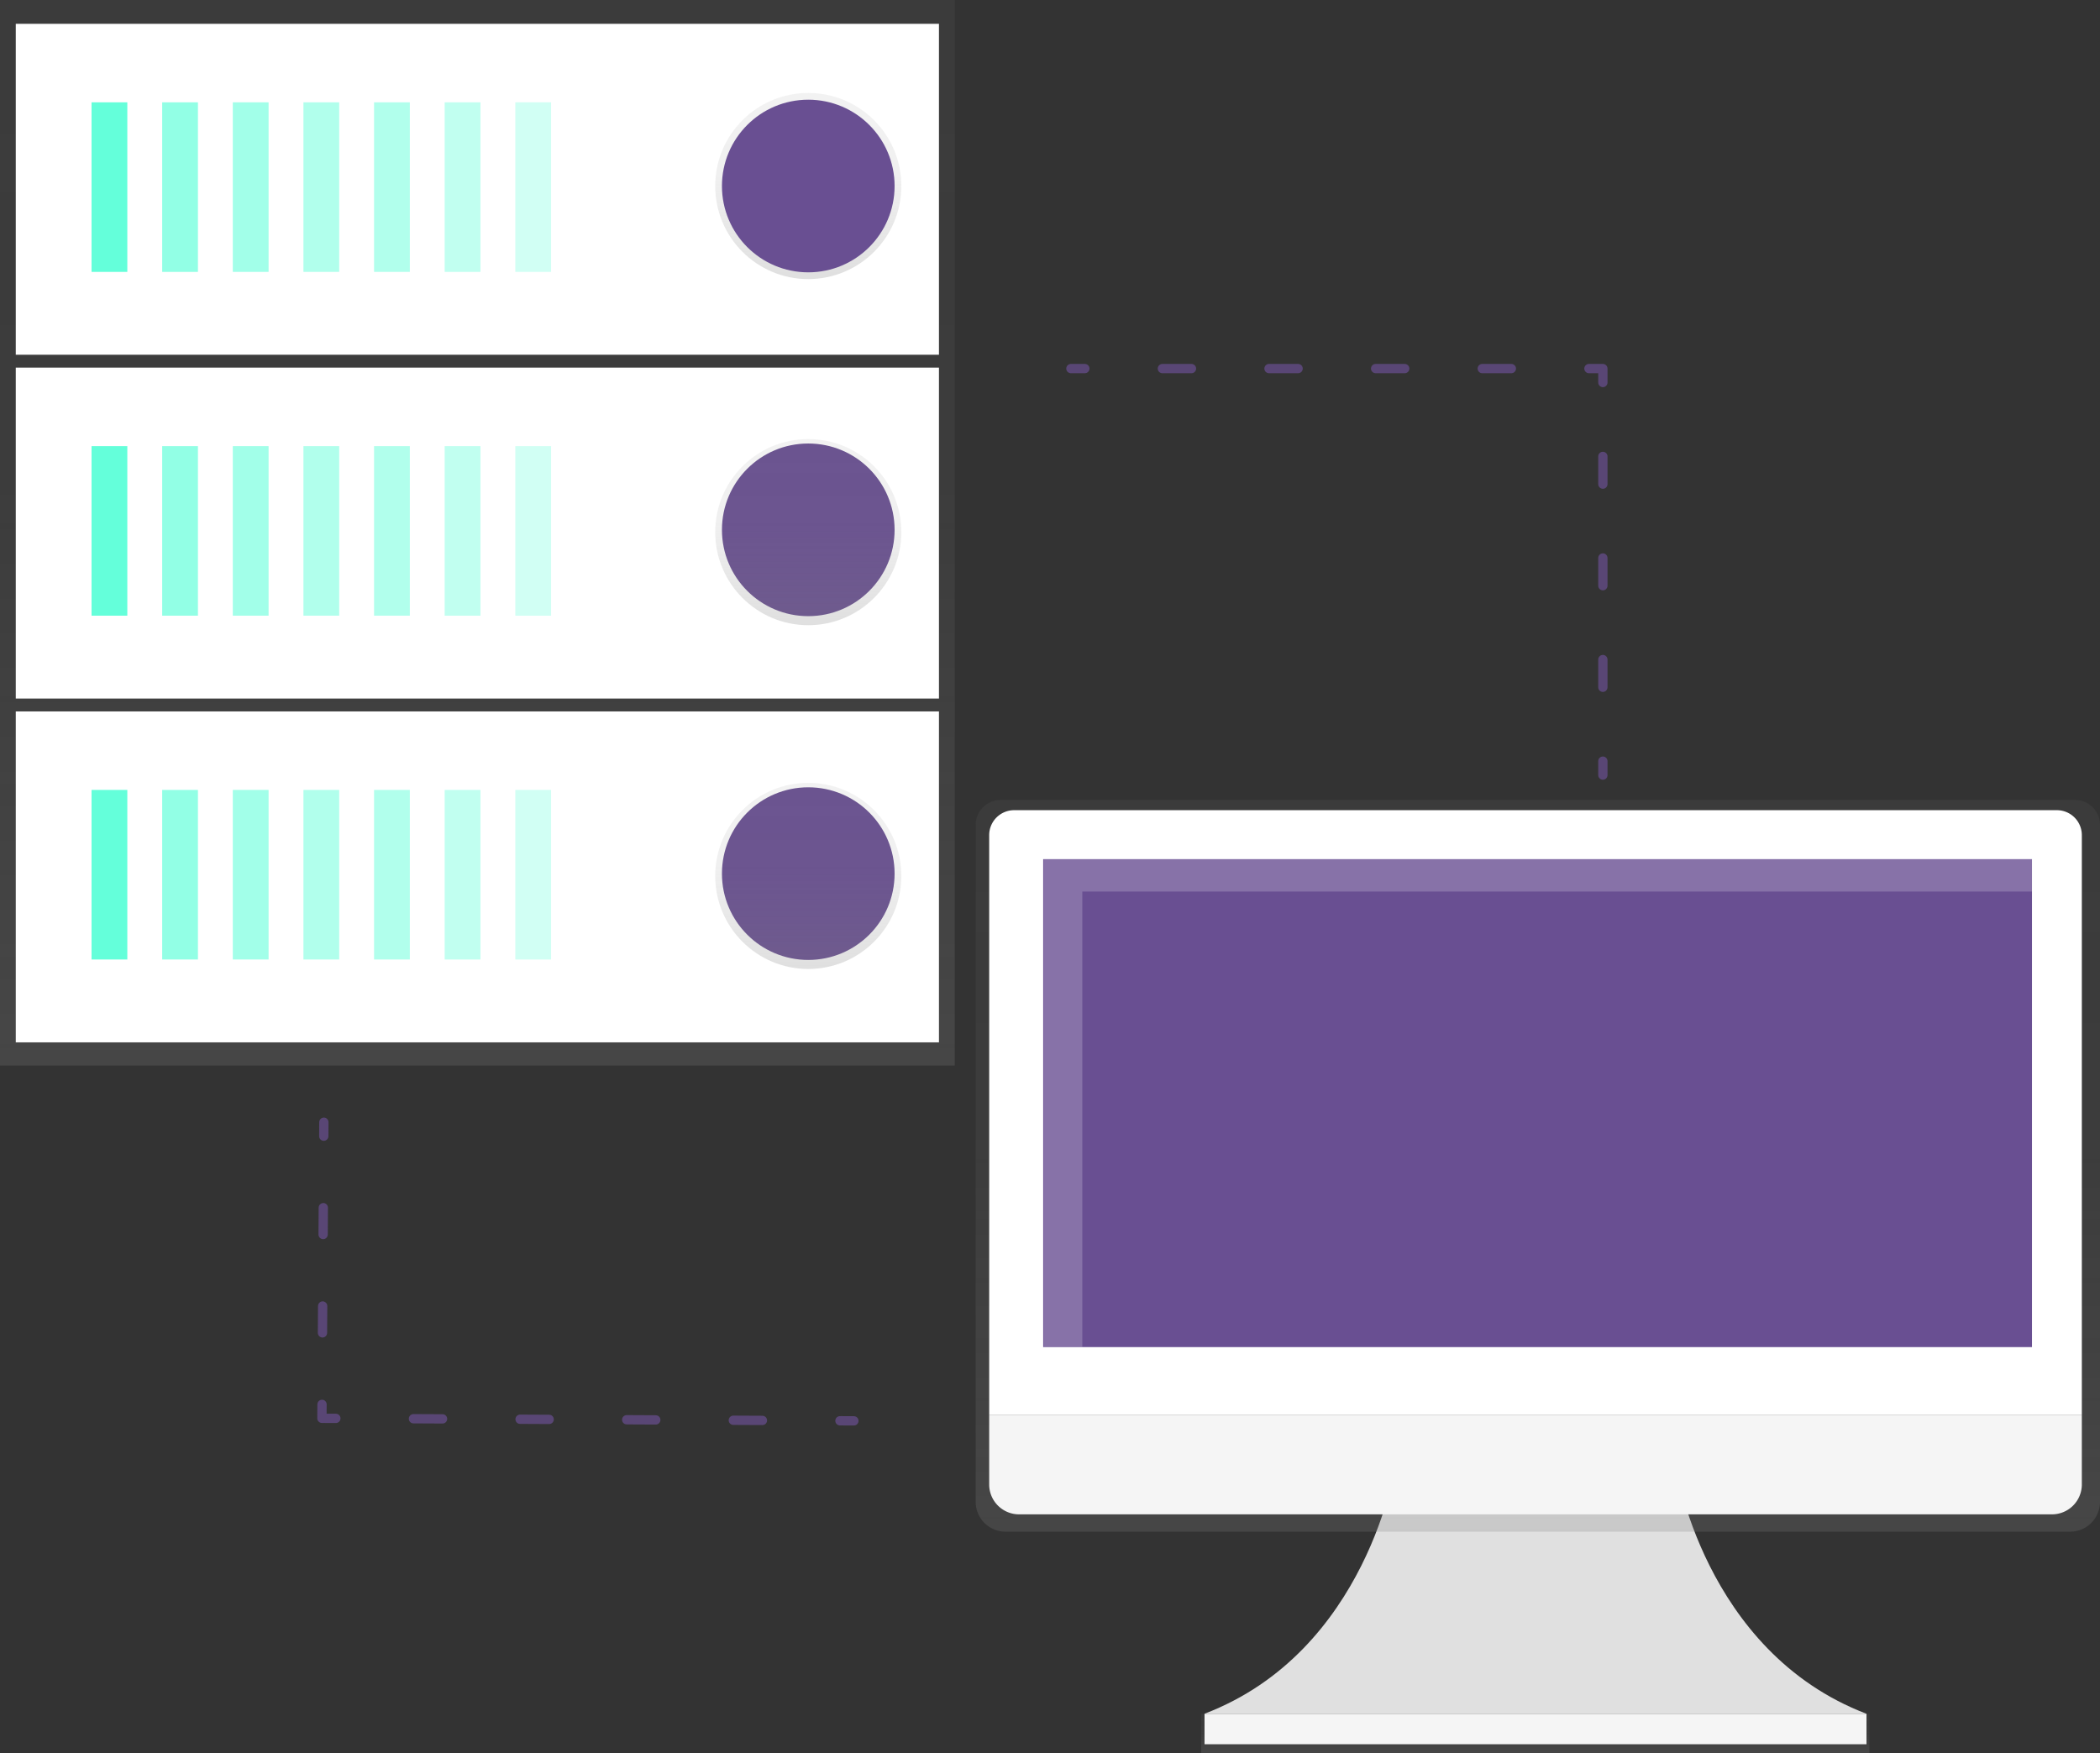<svg id="d208afe9-d246-44b1-9723-4e792280c828" data-name="Layer 1" xmlns="http://www.w3.org/2000/svg" xmlns:xlink="http://www.w3.org/1999/xlink" width="904" height="754.77" viewBox="0 0 904 754.77"><rect x="0" y="0" width="904" height="754.77" fill="#333333" stroke="none"/><defs><linearGradient id="d0586609-2d1f-4894-831f-bc1bf1cfe805" x1="205.5" y1="458.72" x2="205.5" gradientUnits="userSpaceOnUse"><stop offset="0" stop-color="gray" stop-opacity="0.25"/><stop offset="0.54" stop-color="gray" stop-opacity="0.12"/><stop offset="1" stop-color="gray" stop-opacity="0.1"/></linearGradient><linearGradient id="dc1a1433-8955-4fce-8d84-3a5c46e8d5cb" x1="347.94" y1="120.14" x2="347.94" y2="40.02" xlink:href="#d0586609-2d1f-4894-831f-bc1bf1cfe805"/><linearGradient id="6583b9bd-7f21-4a55-b428-c52c7257def0" x1="347.94" y1="269.14" x2="347.94" y2="189.02" xlink:href="#d0586609-2d1f-4894-831f-bc1bf1cfe805"/><linearGradient id="d5bb9150-ad00-4040-8c31-39c92932ad3e" x1="347.94" y1="417.14" x2="347.94" y2="337.02" xlink:href="#d0586609-2d1f-4894-831f-bc1bf1cfe805"/><linearGradient id="43ab44a3-beba-4304-ae82-955b08a7fed3" x1="660.91" y1="754.77" x2="660.91" y2="737.77" xlink:href="#d0586609-2d1f-4894-831f-bc1bf1cfe805"/><linearGradient id="e180fe82-c096-4b7f-a7fc-e0d67eafb4b3" x1="810" y1="732" x2="810" y2="417" xlink:href="#d0586609-2d1f-4894-831f-bc1bf1cfe805"/></defs><title>server</title><rect width="411" height="458.72" fill="url(#d0586609-2d1f-4894-831f-bc1bf1cfe805)"/><rect x="6.79" y="306.27" width="397.41" height="142.46" fill="#fff"/><rect x="39.41" y="340.06" width="15.4" height="73" fill="#64ffda"/><g opacity="0.7"><rect x="69.81" y="340.06" width="15.4" height="73" fill="#64ffda"/></g><g opacity="0.6"><rect x="100.22" y="340.06" width="15.4" height="73" fill="#64ffda"/></g><g opacity="0.5"><rect x="130.62" y="340.06" width="15.4" height="73" fill="#64ffda"/></g><g opacity="0.5"><rect x="161.02" y="340.06" width="15.4" height="73" fill="#64ffda"/></g><g opacity="0.4"><rect x="191.42" y="340.06" width="15.4" height="73" fill="#64ffda"/></g><g opacity="0.3"><rect x="221.83" y="340.06" width="15.4" height="73" fill="#64ffda"/></g><circle cx="347.94" cy="376.09" r="37.16" fill="#694f92"/><rect x="6.79" y="158.26" width="397.41" height="142.46" fill="#fff"/><rect x="39.41" y="192.05" width="15.4" height="73" fill="#64ffda"/><g opacity="0.7"><rect x="69.81" y="192.05" width="15.4" height="73" fill="#64ffda"/></g><g opacity="0.6"><rect x="100.22" y="192.05" width="15.4" height="73" fill="#64ffda"/></g><g opacity="0.5"><rect x="130.62" y="192.05" width="15.4" height="73" fill="#64ffda"/></g><g opacity="0.5"><rect x="161.02" y="192.05" width="15.4" height="73" fill="#64ffda"/></g><g opacity="0.4"><rect x="191.42" y="192.05" width="15.4" height="73" fill="#64ffda"/></g><g opacity="0.3"><rect x="221.83" y="192.05" width="15.4" height="73" fill="#64ffda"/></g><circle cx="347.94" cy="228.09" r="37.16" fill="#694f92"/><rect x="6.79" y="10.25" width="397.41" height="142.46" fill="#fff"/><rect x="39.41" y="44.05" width="15.4" height="73" fill="#64ffda"/><g opacity="0.7"><rect x="69.81" y="44.05" width="15.4" height="73" fill="#64ffda"/></g><g opacity="0.6"><rect x="100.22" y="44.05" width="15.4" height="73" fill="#64ffda"/></g><g opacity="0.5"><rect x="130.62" y="44.05" width="15.4" height="73" fill="#64ffda"/></g><g opacity="0.5"><rect x="161.02" y="44.05" width="15.4" height="73" fill="#64ffda"/></g><g opacity="0.4"><rect x="191.42" y="44.05" width="15.4" height="73" fill="#64ffda"/></g><g opacity="0.3"><rect x="221.83" y="44.05" width="15.4" height="73" fill="#64ffda"/></g><circle cx="347.94" cy="80.08" r="40.06" fill="url(#dc1a1433-8955-4fce-8d84-3a5c46e8d5cb)"/><circle cx="347.94" cy="229.08" r="40.06" fill="url(#6583b9bd-7f21-4a55-b428-c52c7257def0)"/><circle cx="347.94" cy="377.08" r="40.06" fill="url(#d5bb9150-ad00-4040-8c31-39c92932ad3e)"/><circle cx="347.94" cy="80.08" r="37.16" fill="#694f92"/><g opacity="0.7"><line x1="461" y1="158.67" x2="467" y2="158.67" fill="none" stroke="#694f92" stroke-linecap="round" stroke-linejoin="round" stroke-width="4"/><line x1="500.38" y1="158.67" x2="667.31" y2="158.67" fill="none" stroke="#694f92" stroke-linecap="round" stroke-linejoin="round" stroke-width="4" stroke-dasharray="12.52 33.38"/><polyline points="684 158.67 690 158.67 690 164.67" fill="none" stroke="#694f92" stroke-linecap="round" stroke-linejoin="round" stroke-width="4"/><line x1="690" y1="196.48" x2="690" y2="311.77" fill="none" stroke="#694f92" stroke-linecap="round" stroke-linejoin="round" stroke-width="4" stroke-dasharray="11.93 31.8"/><line x1="690" y1="327.67" x2="690" y2="333.67" fill="none" stroke="#694f92" stroke-linecap="round" stroke-linejoin="round" stroke-width="4"/></g><g opacity="0.7"><line x1="367.58" y1="611.67" x2="361.58" y2="611.64" fill="none" stroke="#694f92" stroke-linecap="round" stroke-linejoin="round" stroke-width="4"/><line x1="328.2" y1="611.48" x2="161.28" y2="610.68" fill="none" stroke="#694f92" stroke-linecap="round" stroke-linejoin="round" stroke-width="4" stroke-dasharray="12.52 33.38"/><polyline points="144.58 610.61 138.58 610.58 138.62 604.58" fill="none" stroke="#694f92" stroke-linecap="round" stroke-linejoin="round" stroke-width="4"/><line x1="138.82" y1="573.79" x2="139.28" y2="504.52" fill="none" stroke="#694f92" stroke-linecap="round" stroke-linejoin="round" stroke-width="4" stroke-dasharray="11.55 30.79"/><line x1="139.38" y1="489.12" x2="139.42" y2="483.12" fill="none" stroke="#694f92" stroke-linecap="round" stroke-linejoin="round" stroke-width="4"/></g><path d="M869.21,703.08s11.92,80.48,82.27,107.31h-285c70.35-26.83,82.27-107.31,82.27-107.31Z" transform="translate(-148 -72.62)" fill="#e0e0e0"/><rect x="517.09" y="737.77" width="287.65" height="17" fill="url(#43ab44a3-beba-4304-ae82-955b08a7fed3)"/><rect x="518.52" y="737.77" width="284.96" height="13.12" fill="#f5f5f5"/><path d="M1041.25,417H578.75A10.75,10.75,0,0,0,568,427.75V719.14A12.86,12.86,0,0,0,580.86,732h458.28A12.86,12.86,0,0,0,1052,719.14V427.75A10.75,10.75,0,0,0,1041.25,417Z" transform="translate(-148 -72.62)" fill="url(#e180fe82-c096-4b7f-a7fc-e0d67eafb4b3)"/><path d="M436.57,348.78H885.43a10.75,10.75,0,0,1,10.75,10.75V609a0,0,0,0,1,0,0H425.82a0,0,0,0,1,0,0V359.54A10.75,10.75,0,0,1,436.57,348.78Z" fill="#fff"/><path d="M1031.32,724.54H586.68a12.86,12.86,0,0,1-12.86-12.86V681.62h470.36v30.06A12.86,12.86,0,0,1,1031.32,724.54Z" transform="translate(-148 -72.62)" fill="#f5f5f5"/><rect x="449.07" y="369.86" width="425.65" height="210.06" fill="#694f92"/><polygon points="465.91 383.8 874.99 383.8 874.99 369.79 449.34 369.79 449.34 579.85 465.91 579.85 465.91 383.8" fill="#fff" opacity="0.2"/></svg>